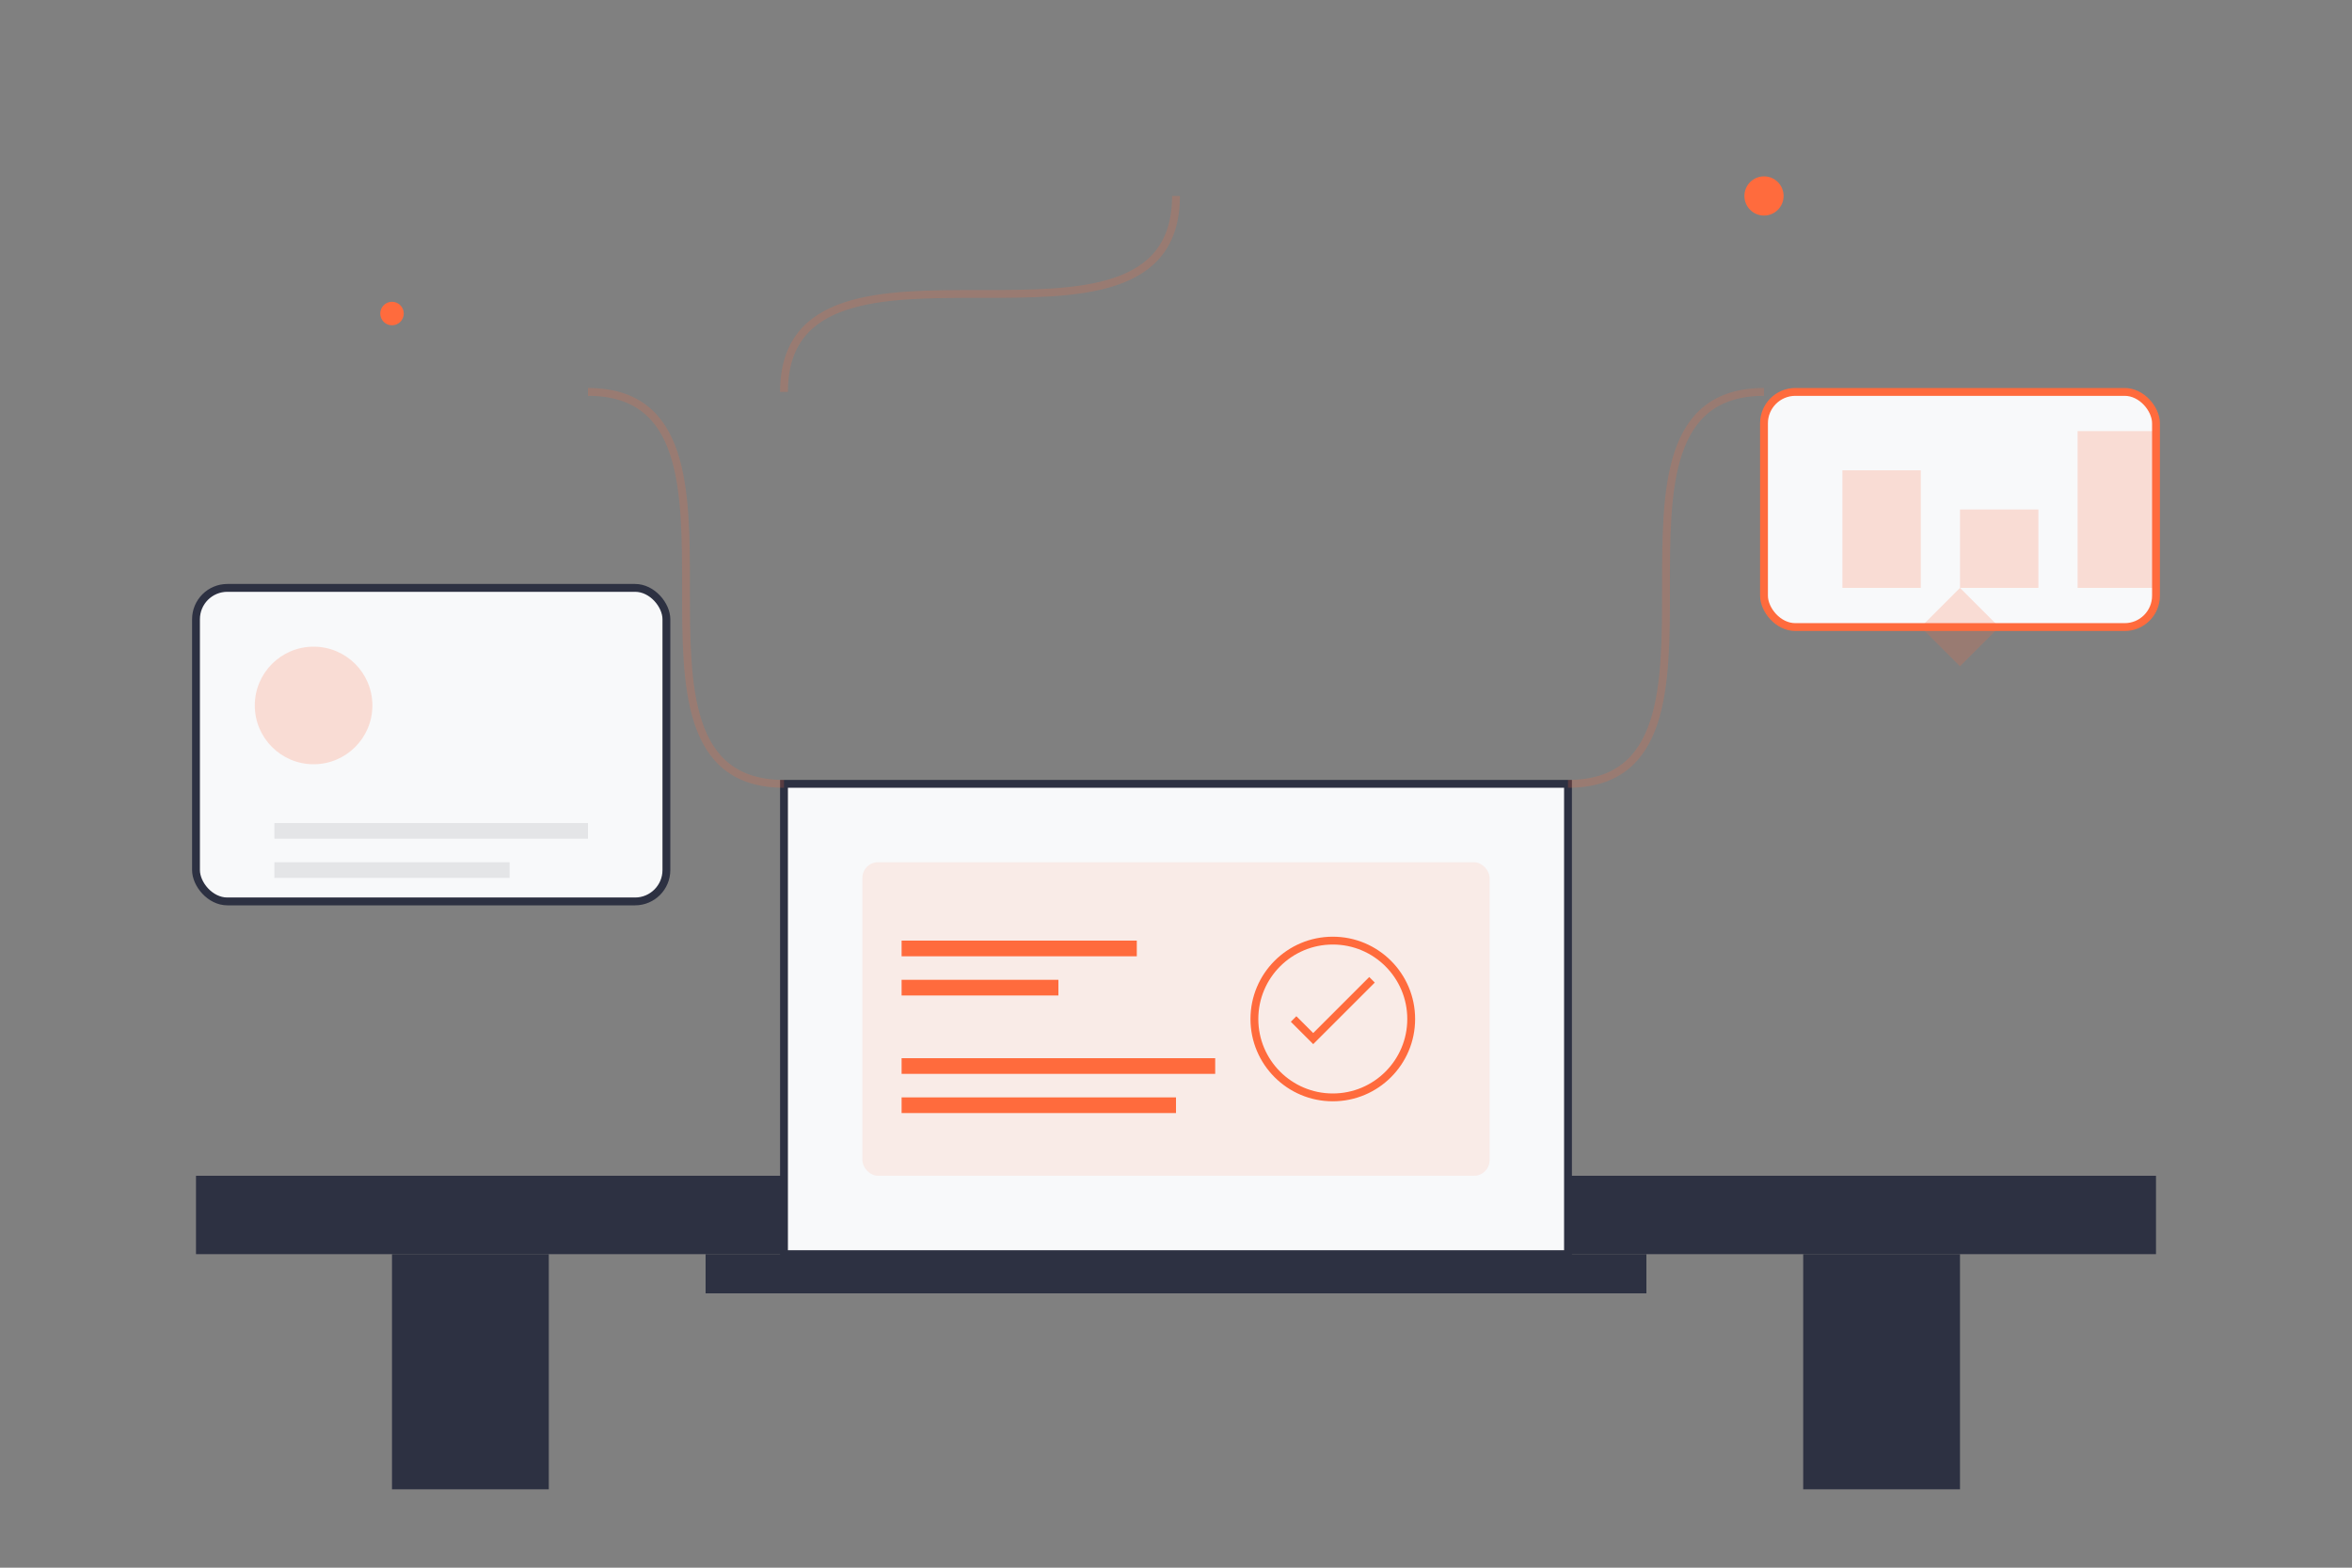 <?xml version="1.0" encoding="UTF-8"?>
<svg width="600" height="400" viewBox="0 0 600 400" fill="none" xmlns="http://www.w3.org/2000/svg">
  <rect x="0" y="0" width="600" height="400" fill="#808080" stroke="none"/>
  <!-- workspace Desk -->
  <path d="M50 300h500v20H50z" fill="#2D3142"/>
  <path d="M100 320h40v60h-40z M460 320h40v60h-40z" fill="#2D3142"/>
  
  <!-- laptop -->
  <g transform="translate(200 200)">
    <path d="M0 0h200v120H0z" fill="#F8F9FA" stroke="#2D3142" stroke-width="2"/>
    <path d="M-20 120h240v10H-20z" fill="#2D3142"/>
    <!-- Screen Content -->
    <g transform="translate(20 20)">
      <rect x="0" y="0" width="160" height="80" rx="4" fill="#FF6B3D" opacity="0.1"/>
      <path d="M10 20h60v4H10z M10 30h40v4H10z M10 50h80v4H10z M10 60h70v4H10z" fill="#FF6B3D"/>
      <circle cx="120" cy="40" r="20" stroke="#FF6B3D" stroke-width="2" fill="none"/>
      <path d="M110 40l5 5 15-15" stroke="#FF6B3D" stroke-width="2"/>
    </g>
  </g>
  
  <!-- Floating Elements -->
  <g>
    <!-- Data Visualization Elements -->
    <g transform="translate(450 100)">
      <rect x="0" y="0" width="100" height="60" rx="8" fill="#F8F9FA" stroke="#FF6B3D" stroke-width="2"/>
      <path d="M20 20h20v30H20z M50 30h20v20H50z M80 10h20v40H80z" fill="#FF6B3D" opacity="0.2"/>
    </g>
    
    <!-- Floating Card -->
    <g transform="translate(50 150)">
      <rect x="0" y="0" width="120" height="80" rx="8" fill="#F8F9FA" stroke="#2D3142" stroke-width="2"/>
      <circle cx="30" cy="30" r="15" fill="#FF6B3D" opacity="0.2"/>
      <path d="M20 60h80v4H20z M20 70h60v4H20z" fill="#2D3142" opacity="0.1"/>
    </g>
    
    <!-- Decorative Elements -->
    <circle cx="450" cy="50" r="5" fill="#FF6B3D"/>
    <circle cx="100" cy="80" r="3" fill="#FF6B3D"/>
    <path d="M500 150l10 10-10 10-10-10z" fill="#FF6B3D" opacity="0.2"/>
  </g>
  
  <!-- Connection Lines -->
  <g stroke="#FF6B3D" stroke-width="2" opacity="0.2">
    <path d="M150 100c50 0 0 100 50 100"/>
    <path d="M450 100c-50 0 0 100-50 100"/>
    <path d="M300 50c0 50-100 0-100 50"/>
  </g>
</svg> 